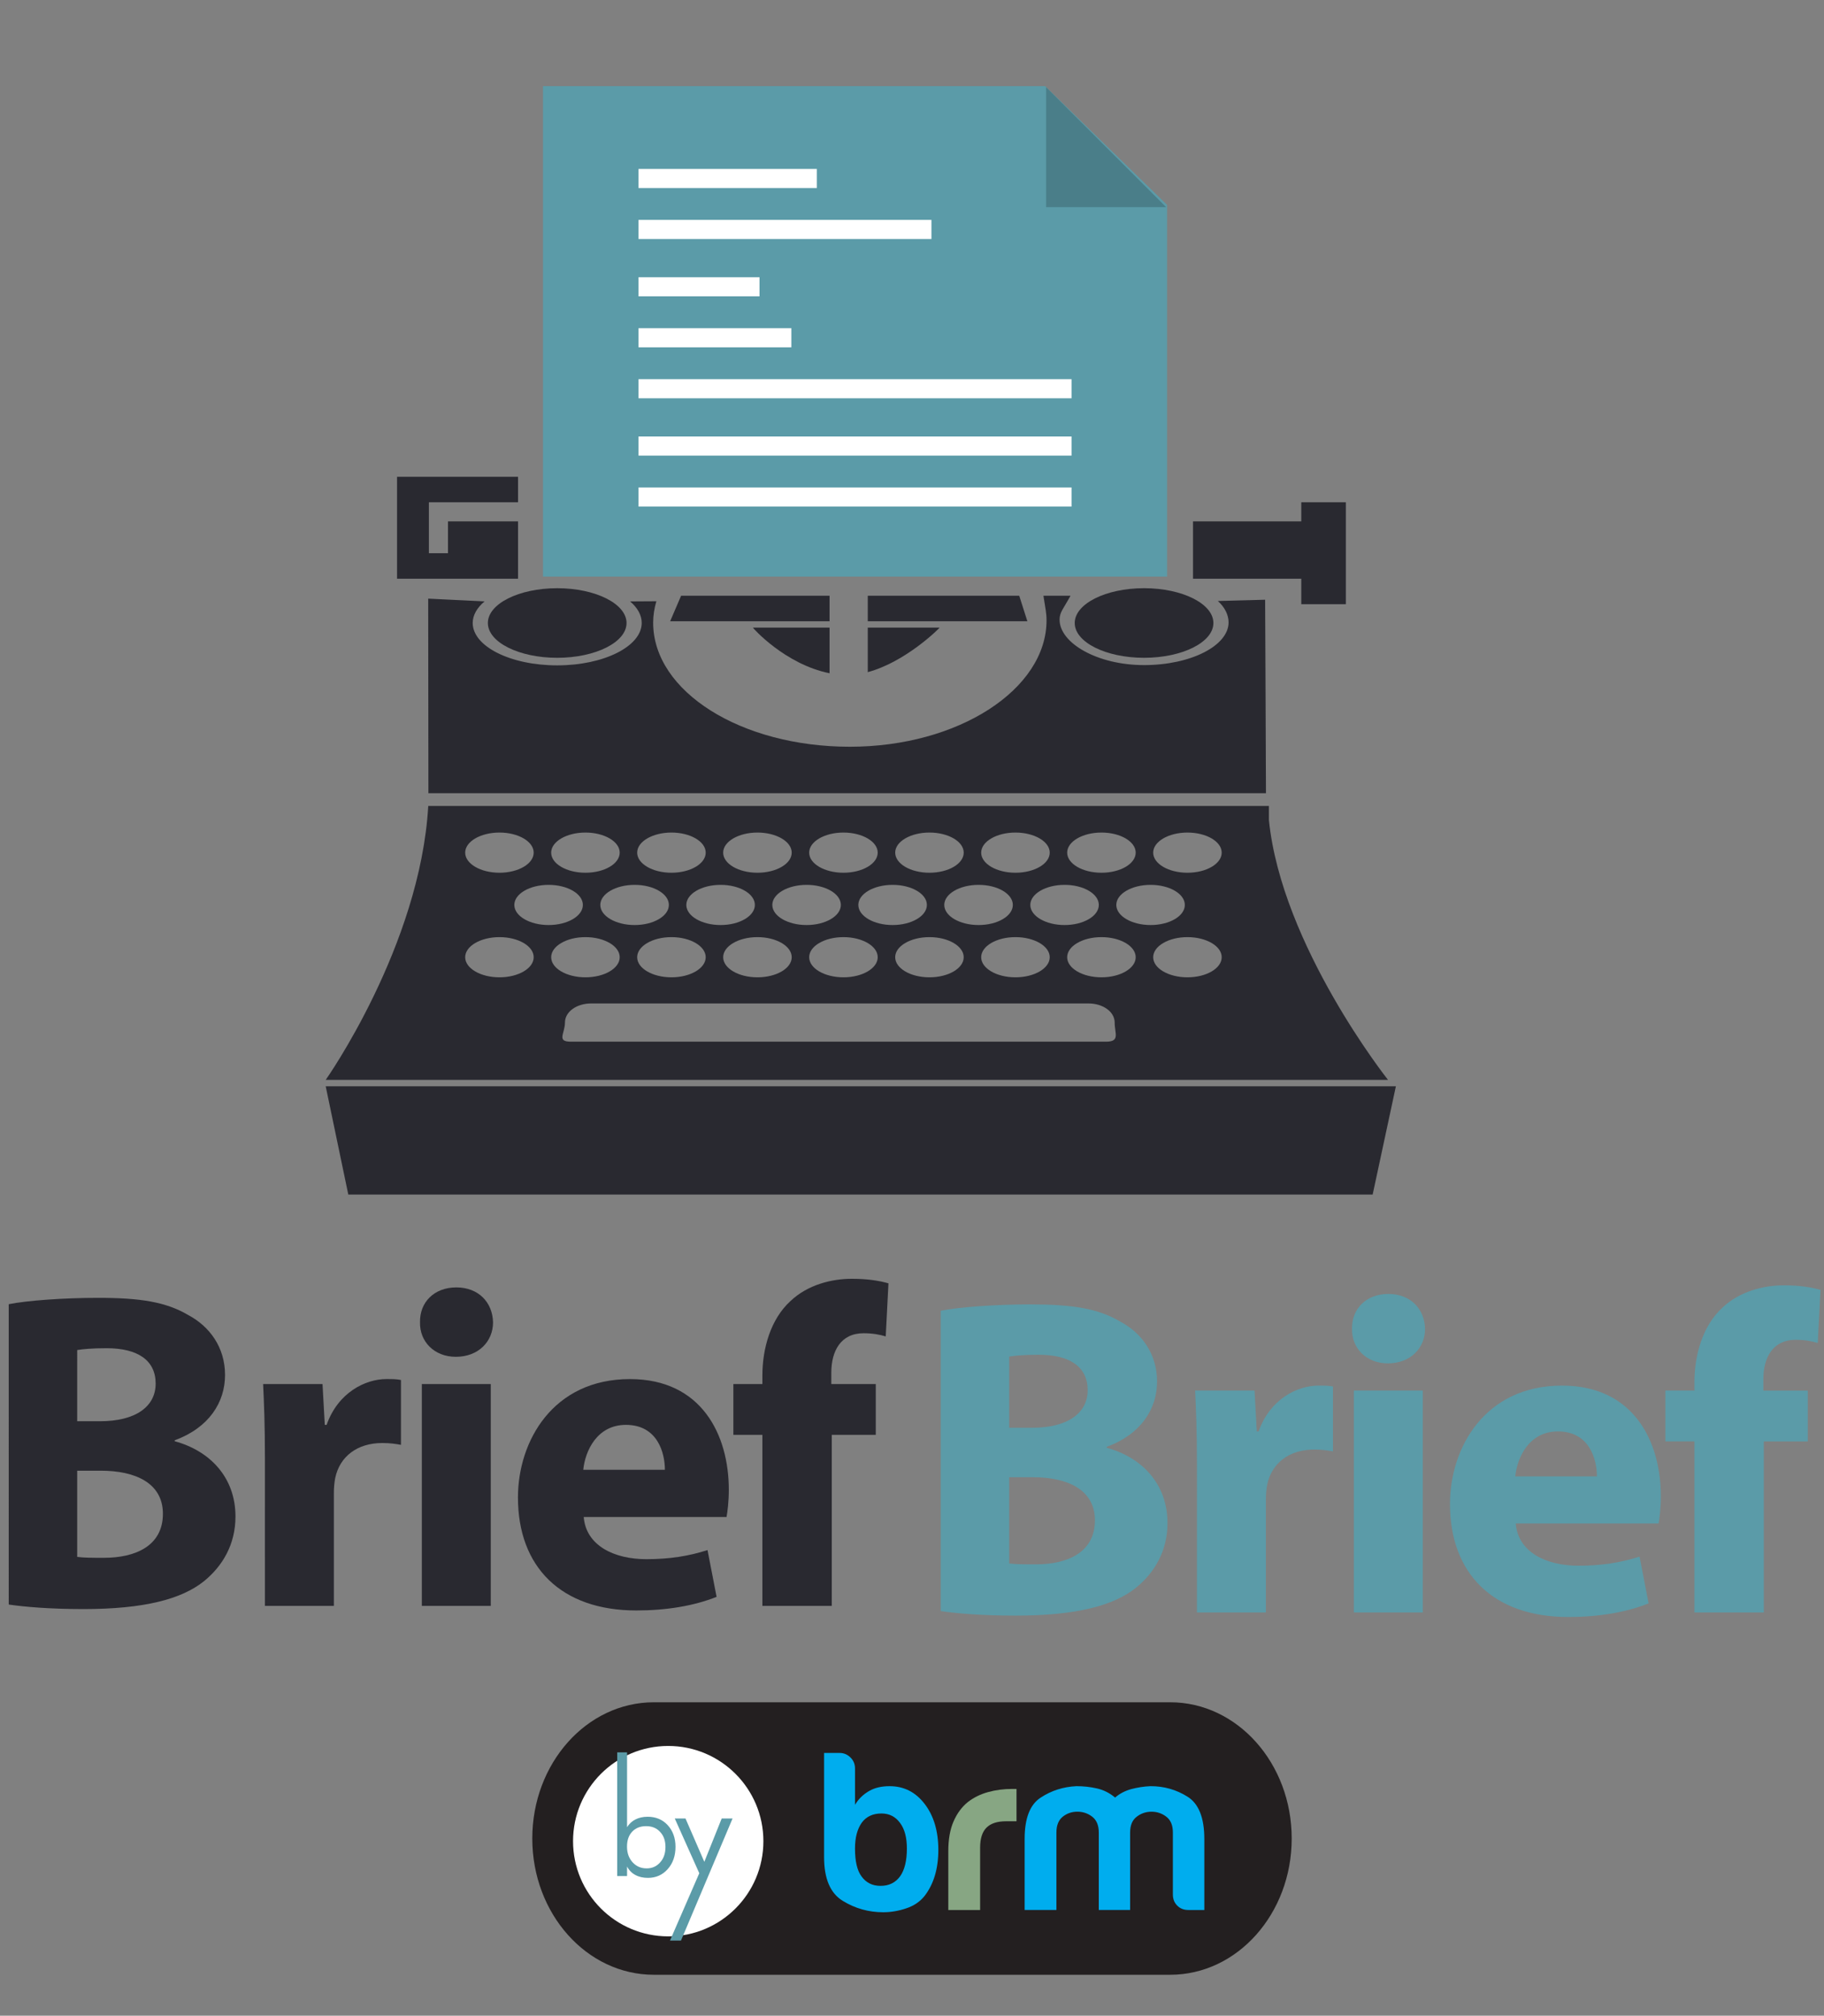 <?xml version="1.0" encoding="utf-8"?>
<!-- Generator: Adobe Illustrator 16.0.0, SVG Export Plug-In . SVG Version: 6.00 Build 0)  -->
<!DOCTYPE svg PUBLIC "-//W3C//DTD SVG 1.1//EN" "http://www.w3.org/Graphics/SVG/1.1/DTD/svg11.dtd">
<svg version="1.1" id="Layer_1" xmlns="http://www.w3.org/2000/svg" xmlns:xlink="http://www.w3.org/1999/xlink" x="0px" y="0px"
	 width="252.667px" height="279.109px" viewBox="0 0 252.667 279.109" enable-background="new 0 0 252.667 279.109"
	 xml:space="preserve">
<rect x="0" y="0" width="252.667" height="279.109" fill="#808080" stroke="none"/>
<g>
	<path fill="#5B9BA8" d="M130.315,181.492c2.511-0.502,7.599-0.879,12.375-0.879c5.843,0,9.424,0.562,12.502,2.387
		c2.949,1.57,5.088,4.461,5.088,8.293c0,3.771-2.198,7.287-6.975,9.045v0.127c4.836,1.318,8.419,4.963,8.419,10.43
		c0,3.832-1.76,6.848-4.398,8.98c-3.076,2.451-8.228,3.832-16.646,3.832c-4.716,0-8.229-0.312-10.365-0.627V181.492L130.315,181.492
		z M139.798,197.699h3.145c5.023,0,7.727-2.072,7.727-5.213c0-3.205-2.449-4.9-6.785-4.9c-2.072,0-3.268,0.125-4.086,0.252V197.699
		L139.798,197.699z M139.798,216.484c0.945,0.125,2.074,0.125,3.707,0.125c4.336,0,8.168-1.633,8.168-6.094
		c0-4.271-3.832-5.971-8.605-5.971h-3.27V216.484z"/>
	<path fill="#5B9BA8" d="M165.806,202.662c0-4.521-0.125-7.475-0.252-10.113h8.23l0.312,5.654h0.251
		c1.569-4.461,5.341-6.346,8.291-6.346c0.882,0,1.317,0,2.011,0.127v8.98c-0.689-0.125-1.508-0.252-2.574-0.252
		c-3.52,0-5.906,1.887-6.533,4.838c-0.125,0.631-0.188,1.385-0.188,2.139v15.578h-9.549L165.806,202.662L165.806,202.662z"/>
	<path fill="#5B9BA8" d="M197.403,184.006c0,2.641-2.012,4.773-5.149,4.773c-3.019,0-5.026-2.135-4.965-4.773
		c-0.062-2.766,1.946-4.838,5.026-4.838C195.392,179.168,197.341,181.24,197.403,184.006z M187.541,223.268v-30.721h9.549v30.721
		H187.541z"/>
	<path fill="#5B9BA8" d="M209.966,210.955c0.312,3.957,4.207,5.842,8.668,5.842c3.27,0,5.906-0.438,8.482-1.256l1.256,6.471
		c-3.143,1.258-6.975,1.887-11.119,1.887c-10.43,0-16.396-6.031-16.396-15.645c0-7.789,4.834-16.396,15.516-16.396
		c9.928,0,13.693,7.727,13.693,15.328c0,1.635-0.188,3.078-0.312,3.77L209.966,210.955L209.966,210.955z M221.21,204.422
		c0-2.322-1.006-6.219-5.401-6.219c-4.021,0-5.653,3.645-5.905,6.219H221.21z"/>
	<path fill="#5B9BA8" d="M234.718,223.268v-23.686h-4.023v-7.035h4.023v-1.191c0-3.707,1.131-7.789,3.893-10.305
		c2.389-2.262,5.717-3.076,8.482-3.076c2.133,0,3.77,0.252,5.088,0.629l-0.379,7.35c-0.814-0.252-1.82-0.438-3.077-0.438
		c-3.14,0-4.46,2.447-4.46,5.465v1.568h6.156v7.035h-6.094v23.686L234.718,223.268L234.718,223.268z"/>
</g>
<g>
	<g>
		<path fill="#292930" d="M1.208,180.586c2.512-0.502,7.599-0.879,12.375-0.879c5.842,0,9.423,0.564,12.502,2.387
			c2.951,1.57,5.088,4.463,5.088,8.293c0,3.771-2.199,7.287-6.973,9.047v0.127c4.836,1.316,8.418,4.963,8.418,10.428
			c0,3.832-1.759,6.848-4.398,8.98c-3.079,2.451-8.229,3.832-16.647,3.832c-4.713,0-8.23-0.312-10.364-0.627L1.208,180.586
			L1.208,180.586z M10.693,196.793h3.142c5.024,0,7.726-2.07,7.726-5.213c0-3.205-2.451-4.898-6.783-4.898
			c-2.073,0-3.269,0.125-4.084,0.252L10.693,196.793L10.693,196.793z M10.693,215.578c0.942,0.125,2.073,0.125,3.707,0.125
			c4.334,0,8.166-1.633,8.166-6.094c0-4.271-3.832-5.969-8.606-5.969h-3.267V215.578z"/>
		<path fill="#292930" d="M36.698,201.756c0-4.521-0.126-7.475-0.25-10.111h8.229l0.314,5.652h0.252
			c1.57-4.461,5.34-6.346,8.291-6.346c0.881,0,1.32,0,2.009,0.127v8.982c-0.688-0.125-1.505-0.252-2.573-0.252
			c-3.518,0-5.906,1.885-6.533,4.838c-0.127,0.629-0.189,1.383-0.189,2.137v15.578h-9.549L36.698,201.756L36.698,201.756z"/>
		<path fill="#292930" d="M68.297,183.1c0,2.639-2.012,4.771-5.153,4.771c-3.016,0-5.024-2.135-4.962-4.771
			c-0.062-2.768,1.947-4.838,5.026-4.838C66.286,178.26,68.234,180.334,68.297,183.1z M58.434,222.361v-30.719h9.55v30.719H58.434z"
			/>
		<path fill="#292930" d="M80.859,210.049c0.313,3.957,4.209,5.844,8.668,5.844c3.268,0,5.907-0.439,8.481-1.258l1.257,6.473
			c-3.142,1.256-6.974,1.885-11.122,1.885c-10.427,0-16.394-6.031-16.394-15.643c0-7.789,4.836-16.396,15.515-16.396
			c9.927,0,13.695,7.728,13.695,15.328c0,1.635-0.188,3.078-0.313,3.77L80.859,210.049L80.859,210.049z M92.104,203.516
			c0-2.324-1.006-6.221-5.402-6.221c-4.021,0-5.654,3.645-5.907,6.221H92.104z"/>
		<path fill="#292930" d="M105.609,222.361v-23.686h-4.021v-7.033h4.021v-1.193c0-3.707,1.131-7.789,3.896-10.303
			c2.386-2.264,5.717-3.078,8.48-3.078c2.135,0,3.769,0.252,5.087,0.629l-0.377,7.35c-0.815-0.252-1.822-0.438-3.077-0.438
			c-3.142,0-4.462,2.449-4.462,5.465v1.57h6.16v7.033h-6.095v23.686L105.609,222.361L105.609,222.361z"/>
	</g>
</g>
<g>
	<path fill="#231F20" d="M162.103,235.707H90.572c-9.299,0-16.837,8.448-16.837,18.864c0,10.421,7.539,18.866,16.837,18.866h71.531
		c9.287,0,16.829-8.445,16.829-18.866C178.935,244.155,171.393,235.707,162.103,235.707z"/>
	<g>
		<path fill="#00ADEE" d="M118.439,244.866v5.042c0.47-0.8,1.133-1.453,2.018-1.951c0.762-0.424,1.685-0.633,2.77-0.633
			c1.983,0,3.6,0.815,4.858,2.456c1.26,1.637,1.896,3.765,1.896,6.369c0,2.601-0.637,4.725-1.896,6.361
			c-0.634,0.802-1.483,1.376-2.551,1.731c-1.067,0.362-2.139,0.54-3.183,0.54c-2.018,0-3.894-0.523-5.607-1.576
			c-1.722-1.049-2.589-3.066-2.589-6.052v-14.431h2.147c0.59,0,1.091,0.218,1.512,0.631
			C118.234,243.771,118.439,244.275,118.439,244.866z M125.625,255.956c0-1.511-0.309-2.688-0.937-3.529
			c-0.641-0.882-1.497-1.323-2.589-1.323c-1.18,0-2.083,0.417-2.716,1.261c-0.628,0.886-0.945,2.081-0.945,3.592
			c0,1.764,0.301,3.043,0.891,3.844c0.629,0.885,1.51,1.326,2.646,1.326c1.17,0,2.071-0.441,2.713-1.326
			C125.313,258.919,125.625,257.637,125.625,255.956z"/>
		<path fill="#87A683" d="M131.362,264.468v-8.132c0-1.637,0.238-3.015,0.727-4.128c0.48-1.116,1.149-2.012,1.977-2.683
			c0.809-0.624,1.733-1.089,2.811-1.385c1.068-0.293,2.166-0.433,3.303-0.433c0.085,0,0.189,0,0.317,0c0.122,0,0.233,0,0.315,0
			v4.476h-1.452c-1.215,0-2.112,0.29-2.706,0.881c-0.588,0.587-0.884,1.508-0.884,2.767v8.642h-4.406L131.362,264.468
			L131.362,264.468z"/>
		<path fill="#00ADEE" d="M156.55,264.468h-4.342v-9.834v-0.885c0-1.008-0.312-1.738-0.917-2.204
			c-0.609-0.466-1.296-0.689-2.048-0.689c-0.758,0-1.432,0.224-2.021,0.689c-0.583,0.465-0.884,1.196-0.884,2.204v10.719h-4.403
			v-9.834c0-2.856,0.736-4.771,2.236-5.734c1.483-0.975,3.136-1.492,4.944-1.577c0.968,0,1.903,0.103,2.833,0.312
			c0.927,0.211,1.765,0.634,2.52,1.265c0.635-0.55,1.38-0.934,2.24-1.172c0.857-0.223,1.754-0.368,2.676-0.405
			c1.854,0,3.554,0.479,5.105,1.45c1.558,0.967,2.338,2.92,2.338,5.862v9.834h-2.212c-0.624,0-1.146-0.201-1.537-0.606
			c-0.405-0.395-0.606-0.913-0.606-1.54v-8.569c0-1.011-0.299-1.738-0.915-2.205c-0.602-0.465-1.293-0.69-2.041-0.69
			c-0.766,0-1.445,0.225-2.048,0.69c-0.62,0.466-0.92,1.194-0.92,2.205v0.883v9.833L156.55,264.468L156.55,264.468z"/>
	</g>
	<path fill="#FFFFFF" d="M92.563,241.755c7.278,0,13.185,5.902,13.185,13.183c0,7.282-5.905,13.183-13.185,13.183
		c-7.283,0-13.182-5.899-13.182-13.183C79.381,247.657,85.28,241.755,92.563,241.755z"/>
	<g>
		<g>
			<path fill="#5B9BA8" d="M93.573,255.72c0,1.253-0.362,2.289-1.078,3.087c-0.722,0.812-1.635,1.214-2.743,1.214
				c-0.663,0-1.249-0.131-1.74-0.402c-0.499-0.263-0.881-0.658-1.149-1.169v1.317h-1.365v-17.128h1.365v10.364
				c0.289-0.463,0.678-0.828,1.165-1.074c0.483-0.248,1.053-0.372,1.685-0.372c1.132,0,2.062,0.387,2.773,1.156
				C93.202,253.491,93.573,254.496,93.573,255.72z M92.182,255.74c0-0.861-0.24-1.559-0.746-2.089
				c-0.484-0.535-1.137-0.791-1.932-0.791c-0.803,0-1.448,0.25-1.93,0.761c-0.482,0.507-0.718,1.198-0.718,2.069
				c0,0.883,0.26,1.609,0.771,2.171c0.519,0.565,1.156,0.846,1.95,0.846c0.758,0,1.379-0.274,1.864-0.828
				C91.942,257.337,92.182,256.619,92.182,255.74z"/>
			<path fill="#5B9BA8" d="M101.477,251.797l-7.146,16.907h-1.522l4.058-9.326l-3.396-7.582h1.485l2.61,6.003l2.408-6.003
				L101.477,251.797L101.477,251.797z"/>
		</g>
	</g>
</g>
<g>
	<ellipse fill="#292930" cx="77.186" cy="86.265" rx="9.605" ry="4.818"/>
	<path fill="#292930" d="M168.084,86.266c0,2.66-4.299,4.816-9.607,4.816c-5.3,0-9.602-2.158-9.602-4.816
		c0-2.664,4.302-4.821,9.602-4.821C163.786,81.445,168.084,83.603,168.084,86.266z"/>
	<polygon fill="#292930" points="71.76,69.548 71.76,66.018 59.253,66.018 55,66.018 55,69.052 55,76.119 55,80.133 59.253,80.133 
		61.019,80.133 69.856,80.133 71.76,80.133 71.76,72.193 62.057,72.193 62.057,76.603 59.411,76.603 59.411,69.548 	"/>
	<polygon fill="#292930" points="180.258,69.548 180.258,72.193 165.262,72.193 165.262,80.133 180.258,80.133 180.258,83.66 
		186.432,83.66 186.432,69.548 	"/>
	<g>
		<g>
			<path fill="#292930" d="M114.913,86.901h-10.617c-0.071,0,4.442,5.085,10.617,6.322V86.901z"/>
			<polygon fill="#292930" points="114.913,82.493 94.347,82.493 92.833,86.02 114.913,86.02 			"/>
			<path fill="#292930" d="M120.206,93.068c5.291-1.415,10.02-6.167,9.953-6.167h-9.953V93.068z"/>
			<polygon fill="#292930" points="120.206,82.493 120.206,86.02 142.314,86.02 141.189,82.493 			"/>
		</g>
	</g>
	<g>
		<g>
			<path fill="#292930" d="M175.366,109.836c-0.023-7.938-0.116-26.793-0.116-26.793l-6.546,0.176
				c0.941,0.847,1.484,1.914,1.484,2.954c0,3.242-5.24,5.92-11.709,5.92c-6.462,0-11.702-3.046-11.702-6.291
				c0-1.046,0.554-1.545,1.513-3.309h-3.749c0.272,1.765,0.43,2.392,0.43,3.402c0,9.546-12.197,17.504-27.247,17.504
				c-15.049,0-27.245-7.627-27.245-17.172c0-1.035,0.158-1.991,0.444-2.975l-3.638,0.023c1.017,0.868,1.61,1.892,1.61,2.976
				c0,3.245-5.244,5.88-11.709,5.88c-6.464,0-11.705-2.627-11.705-5.872c0-1.091,0.606-2.108,1.642-2.987l-7.806-0.38
				c0,0,0.025,19.887,0.029,26.943H175.366z"/>
			<polygon fill="#292930" points="45.117,150.412 48.248,165.408 190.145,165.408 193.364,150.412 			"/>
			<path fill="#292930" d="M175.776,113.565c0-0.354,0-0.2,0-1.965H59.324c-1.123,19.406-14.207,37.928-14.207,37.928h147.159
				C192.276,149.53,177.541,130.962,175.776,113.565z M152.578,115.28c2.623,0,4.743,1.248,4.743,2.781
				c0,1.539-2.12,2.783-4.743,2.783c-2.621,0-4.75-1.244-4.75-2.783C147.828,116.528,149.957,115.28,152.578,115.28z
				 M152.212,125.302c0,1.537-2.123,2.784-4.746,2.784c-2.617,0-4.744-1.247-4.744-2.784c0-1.535,2.127-2.779,4.744-2.779
				C150.089,122.521,152.212,123.766,152.212,125.302z M145.413,132.542c0,1.537-2.129,2.783-4.75,2.783
				c-2.624,0-4.746-1.246-4.746-2.783c0-1.535,2.122-2.782,4.746-2.782C143.284,129.76,145.413,131.007,145.413,132.542z
				 M140.663,115.28c2.621,0,4.75,1.248,4.75,2.781c0,1.539-2.129,2.783-4.75,2.783c-2.624,0-4.746-1.244-4.746-2.783
				C135.917,116.528,138.043,115.28,140.663,115.28z M140.301,125.302c0,1.537-2.12,2.784-4.748,2.784
				c-2.621,0-4.748-1.247-4.748-2.784c0-1.535,2.127-2.779,4.748-2.779C138.181,122.521,140.301,123.766,140.301,125.302z
				 M133.495,132.542c0,1.537-2.122,2.783-4.745,2.783c-2.622,0-4.746-1.246-4.746-2.783c0-1.535,2.125-2.782,4.746-2.782
				C131.373,129.76,133.495,131.007,133.495,132.542z M128.75,115.28c2.623,0,4.748,1.248,4.748,2.781
				c0,1.539-2.125,2.783-4.748,2.783c-2.622,0-4.743-1.244-4.743-2.783C124.003,116.528,126.128,115.28,128.75,115.28z
				 M128.395,125.302c0,1.537-2.126,2.784-4.749,2.784c-2.622,0-4.747-1.247-4.747-2.784c0-1.535,2.125-2.779,4.747-2.779
				C126.268,122.521,128.395,123.766,128.395,125.302z M121.585,132.542c0,1.537-2.127,2.783-4.746,2.783
				c-2.623,0-4.749-1.246-4.749-2.783c0-1.535,2.126-2.782,4.749-2.782C119.458,129.76,121.585,131.007,121.585,132.542z
				 M116.838,115.28c2.619,0,4.745,1.248,4.745,2.781c0,1.539-2.126,2.783-4.745,2.783c-2.623,0-4.749-1.244-4.749-2.783
				C112.089,116.528,114.214,115.28,116.838,115.28z M116.478,125.302c0,1.537-2.125,2.784-4.745,2.784
				c-2.622,0-4.749-1.247-4.749-2.784c0-1.535,2.126-2.779,4.749-2.779C114.353,122.521,116.478,123.766,116.478,125.302z
				 M109.672,132.542c0,1.537-2.126,2.783-4.748,2.783c-2.621,0-4.747-1.246-4.747-2.783c0-1.535,2.126-2.782,4.747-2.782
				C107.546,129.76,109.672,131.007,109.672,132.542z M104.923,115.28c2.622,0,4.748,1.248,4.748,2.781
				c0,1.539-2.126,2.783-4.748,2.783c-2.62,0-4.747-1.244-4.747-2.783C100.176,116.528,102.303,115.28,104.923,115.28z
				 M104.567,125.302c0,1.537-2.126,2.784-4.746,2.784c-2.624,0-4.749-1.247-4.749-2.784c0-1.535,2.125-2.779,4.749-2.779
				C102.441,122.521,104.567,123.766,104.567,125.302z M97.757,132.542c0,1.537-2.127,2.783-4.746,2.783
				c-2.621,0-4.748-1.246-4.748-2.783c0-1.535,2.128-2.782,4.748-2.782C95.63,129.76,97.757,131.007,97.757,132.542z M93.011,115.28
				c2.619,0,4.746,1.248,4.746,2.781c0,1.539-2.127,2.783-4.746,2.783c-2.621,0-4.748-1.244-4.748-2.783
				C88.264,116.528,90.391,115.28,93.011,115.28z M92.654,125.302c0,1.537-2.123,2.784-4.741,2.784
				c-2.629,0-4.757-1.247-4.757-2.784c0-1.535,2.128-2.779,4.757-2.779C90.53,122.521,92.654,123.766,92.654,125.302z
				 M81.098,115.28c2.621,0,4.746,1.248,4.746,2.781c0,1.539-2.125,2.783-4.746,2.783c-2.623,0-4.749-1.244-4.749-2.783
				C76.35,116.528,78.476,115.28,81.098,115.28z M69.189,115.28c2.621,0,4.74,1.248,4.74,2.781c0,1.539-2.119,2.783-4.74,2.783
				c-2.623,0-4.75-1.244-4.75-2.783C64.439,116.528,66.566,115.28,69.189,115.28z M69.189,135.325c-2.623,0-4.75-1.245-4.75-2.783
				c0-1.534,2.127-2.782,4.75-2.782c2.621,0,4.74,1.248,4.74,2.782C73.929,134.079,71.808,135.325,69.189,135.325z M71.246,125.302
				c0-1.535,2.126-2.779,4.75-2.779c2.621,0,4.745,1.244,4.745,2.779c0,1.537-2.124,2.784-4.745,2.784
				C73.373,128.086,71.246,126.839,71.246,125.302z M76.35,132.542c0-1.535,2.126-2.782,4.75-2.782c2.62,0,4.745,1.247,4.745,2.782
				c0,1.537-2.125,2.783-4.745,2.783C78.476,135.325,76.35,134.079,76.35,132.542z M153.201,144.238H79.064
				c-2.003,0-0.805-1.149-0.805-2.647c0-1.497,1.62-2.645,3.616-2.645h68.917c1.993,0,3.617,1.147,3.617,2.645
				C154.408,143.089,155.203,144.238,153.201,144.238z M152.578,135.325c-2.621,0-4.75-1.245-4.75-2.783
				c0-1.534,2.129-2.782,4.75-2.782c2.623,0,4.743,1.248,4.743,2.782C157.321,134.079,155.201,135.325,152.578,135.325z
				 M154.633,125.302c0-1.535,2.129-2.779,4.753-2.779c2.621,0,4.741,1.244,4.741,2.779c0,1.537-2.12,2.784-4.741,2.784
				C156.762,128.085,154.633,126.839,154.633,125.302z M164.491,135.325c-2.623,0-4.748-1.245-4.748-2.783
				c0-1.534,2.125-2.782,4.748-2.782c2.621,0,4.743,1.248,4.743,2.782C169.234,134.079,167.112,135.325,164.491,135.325z
				 M164.491,120.844c-2.623,0-4.748-1.244-4.748-2.781c0-1.535,2.125-2.782,4.748-2.782c2.621,0,4.743,1.247,4.743,2.782
				C169.234,119.6,167.112,120.844,164.491,120.844z"/>
		</g>
	</g>
	<g>
		<polygon fill="#5B9BA8" points="161.664,28.367 144.774,11.924 75.218,11.924 75.218,79.844 161.664,79.844 		"/>
		<rect x="88.45" y="23.391" fill="#FFFFFF" width="24.698" height="2.646"/>
		<rect x="88.45" y="30.448" fill="#FFFFFF" width="40.576" height="2.646"/>
		<rect x="88.45" y="38.388" fill="#FFFFFF" width="16.76" height="2.646"/>
		<rect x="88.45" y="45.445" fill="#FFFFFF" width="21.17" height="2.646"/>
		<rect x="88.45" y="52.502" fill="#FFFFFF" width="59.983" height="2.646"/>
		<rect x="88.45" y="67.497" fill="#FFFFFF" width="59.983" height="2.646"/>
		<rect x="88.45" y="60.44" fill="#FFFFFF" width="59.983" height="2.646"/>
		<polygon fill="#4A7E89" points="161.537,28.684 144.906,28.684 144.906,12.068 		"/>
	</g>
</g>
</svg>
